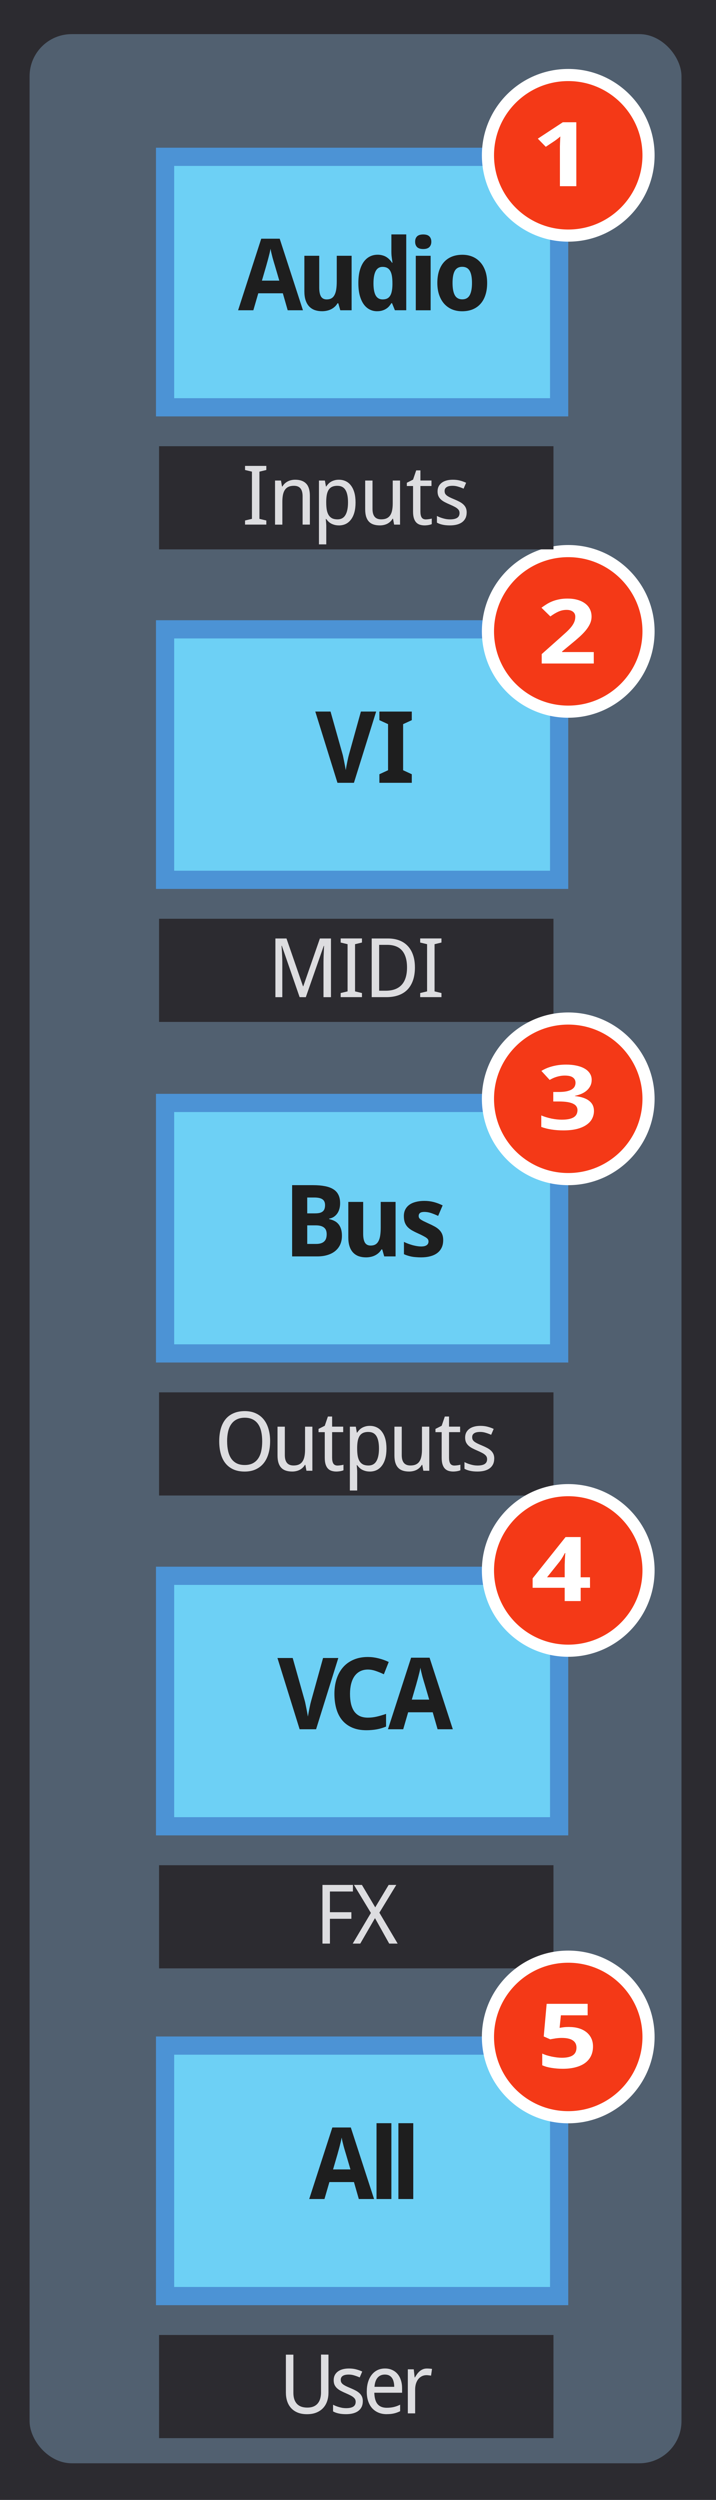 <?xml version="1.0" encoding="UTF-8" standalone="no"?>
<!-- Created with Inkscape (http://www.inkscape.org/) -->

<svg
   width="31.221mm"
   height="109.008mm"
   viewBox="0 0 31.221 109.008"
   version="1.1"
   id="svg1"
   xml:space="preserve"
   inkscape:version="1.4 (e7c3feb100, 2024-10-09)"
   sodipodi:docname="presonus-faderport8.svg"
   inkscape:export-filename="fp8_shift_large.svg"
   inkscape:export-xdpi="96"
   inkscape:export-ydpi="96"
   xmlns:inkscape="http://www.inkscape.org/namespaces/inkscape"
   xmlns:sodipodi="http://sodipodi.sourceforge.net/DTD/sodipodi-0.dtd"
   xmlns="http://www.w3.org/2000/svg"
   xmlns:svg="http://www.w3.org/2000/svg"><sodipodi:namedview
     id="namedview1"
     pagecolor="#ffffff"
     bordercolor="#000000"
     borderopacity="0.25"
     inkscape:showpageshadow="2"
     inkscape:pageopacity="0.0"
     inkscape:pagecheckerboard="0"
     inkscape:deskcolor="#d1d1d1"
     inkscape:document-units="mm"
     showguides="true"
     inkscape:zoom="1.4142136"
     inkscape:cx="725.138"
     inkscape:cy="464.2156"
     inkscape:window-width="1280"
     inkscape:window-height="683"
     inkscape:window-x="0"
     inkscape:window-y="0"
     inkscape:window-maximized="1"
     inkscape:current-layer="layer1"><sodipodi:guide
       position="-232.19,55.502"
       orientation="1,0"
       id="guide5"
       inkscape:locked="false" /><sodipodi:guide
       position="-260.403,63.166"
       orientation="1,0"
       id="guide6"
       inkscape:locked="false" /><sodipodi:guide
       position="-203.938,64.563"
       orientation="1,0"
       id="guide7"
       inkscape:locked="false" /><sodipodi:guide
       position="-190.32,41.511"
       orientation="1,0"
       id="guide8"
       inkscape:locked="false" /><sodipodi:guide
       position="-270.899,28.887"
       orientation="0,-1"
       id="guide9"
       inkscape:locked="false" /><sodipodi:guide
       position="-274.399,32.387"
       orientation="1,0"
       id="guide10"
       inkscape:locked="false" /><sodipodi:guide
       position="-142.687,43.255"
       orientation="1,0"
       id="guide11"
       inkscape:locked="false" /><sodipodi:guide
       position="-77.008,43.294"
       orientation="0,-1"
       id="guide12"
       inkscape:locked="false" /><sodipodi:guide
       position="-102.942,25.121"
       orientation="0,-1"
       id="guide13"
       inkscape:locked="false" /><sodipodi:guide
       position="-114.274,43.255"
       orientation="1,0"
       id="guide14"
       inkscape:locked="false" /><sodipodi:guide
       position="-86.481,43.236"
       orientation="1,0"
       id="guide15"
       inkscape:locked="false" /><sodipodi:guide
       position="-17.937,81.645"
       orientation="1,0"
       id="guide16"
       inkscape:locked="false" /><sodipodi:guide
       position="-59.031,43.294"
       orientation="1,0"
       id="guide24"
       inkscape:locked="false" /><sodipodi:guide
       position="-18.037,81.334"
       orientation="0,-1"
       id="guide25"
       inkscape:locked="false" /><sodipodi:guide
       position="-17.937,60.575"
       orientation="0,-1"
       id="guide26"
       inkscape:locked="false" /><sodipodi:guide
       position="-17.937,40.233"
       orientation="0,-1"
       id="guide27"
       inkscape:locked="false" /><sodipodi:guide
       position="-17.937,19.628"
       orientation="0,-1"
       id="guide28"
       inkscape:locked="false" /><inkscape:page
       x="0"
       y="5.5948929e-25"
       width="31.221"
       height="109.008"
       id="page28"
       margin="0"
       bleed="0"
       inkscape:label="fp8_mixmanage"
       inkscape:export-filename="fp8_fadermode.png"
       inkscape:export-xdpi="96"
       inkscape:export-ydpi="96" /><sodipodi:guide
       position="24.778,81.334"
       orientation="1,0"
       id="guide29"
       inkscape:locked="false" /><sodipodi:guide
       position="24.778,-0.713"
       orientation="0,-1"
       id="guide32"
       inkscape:locked="false" /><sodipodi:guide
       position="-164.683,0.661"
       orientation="1,0"
       id="guide33"
       inkscape:locked="false" /><sodipodi:guide
       position="-53.293,0.661"
       orientation="1,0"
       id="guide34"
       inkscape:locked="false" /><sodipodi:guide
       position="-130.346,-18.808"
       orientation="1,0"
       id="guide35"
       inkscape:locked="false" /><sodipodi:guide
       position="-97.513,-30.898"
       orientation="1,0"
       id="guide36"
       inkscape:locked="false" /><sodipodi:guide
       position="-64.818,-31.441"
       orientation="1,0"
       id="guide37"
       inkscape:locked="false" /><sodipodi:guide
       position="-64.818,-18.262"
       orientation="0,-1"
       id="guide38"
       inkscape:locked="false" /><sodipodi:guide
       position="-64.818,-43.026"
       orientation="0,-1"
       id="guide39"
       inkscape:locked="false" /><sodipodi:guide
       position="-152.999,-23.252"
       orientation="1,0"
       id="guide40"
       inkscape:locked="false" /><sodipodi:guide
       position="-120.392,-30"
       orientation="1,0"
       id="guide41"
       inkscape:locked="false" /><sodipodi:guide
       position="-87.647,-28.87"
       orientation="1,0"
       id="guide42"
       inkscape:locked="false" /><sodipodi:guide
       position="-142.687,-110.543"
       orientation="0,-1"
       id="guide43"
       inkscape:locked="false" /><sodipodi:guide
       position="-35.936,78.538"
       orientation="1,0"
       id="guide69"
       inkscape:locked="false" /><sodipodi:guide
       position="-21.589,74.24"
       orientation="0,-1"
       id="guide70"
       inkscape:locked="false" /><sodipodi:guide
       position="-27.627,77.355"
       orientation="0,-1"
       id="guide71"
       inkscape:locked="false" /><sodipodi:guide
       position="-73.372,73.093"
       orientation="1,0"
       id="guide93"
       inkscape:locked="false" /><sodipodi:guide
       position="45.342,82.815"
       orientation="1,0"
       id="guide117"
       inkscape:locked="false" /><sodipodi:guide
       position="73.835,85.162"
       orientation="1,0"
       id="guide118"
       inkscape:locked="false" /><sodipodi:guide
       position="50.361,69.949"
       orientation="1,0"
       id="guide119"
       inkscape:locked="false" /><sodipodi:guide
       position="68.338,69.949"
       orientation="1,0"
       id="guide120"
       inkscape:locked="false" /><sodipodi:guide
       position="73.835,44.601"
       orientation="0,-1"
       id="guide128"
       inkscape:locked="false" /><sodipodi:guide
       position="75.671,42.548"
       orientation="0,-1"
       id="guide129"
       inkscape:locked="false" /><sodipodi:guide
       position="72.183,-19.427"
       orientation="0,-1"
       id="guide130"
       inkscape:locked="false" /><sodipodi:guide
       position="186.618,71.353"
       orientation="1,0"
       id="guide140"
       inkscape:locked="false" /><sodipodi:guide
       position="157.692,-15.655"
       orientation="0,-1"
       id="guide217"
       inkscape:locked="false" /></sodipodi:namedview><defs
     id="defs1" /><g
     inkscape:label="Layer 1"
     inkscape:groupmode="layer"
     id="layer1"
     transform="translate(-279.625,-40.812)"><g
       id="g75"><rect
         style="font-variation-settings:normal;opacity:1;vector-effect:none;fill:#2c2b30;fill-opacity:1;stroke:none;stroke-width:0.794;stroke-linecap:round;stroke-linejoin:round;stroke-miterlimit:4;stroke-dasharray:none;stroke-dashoffset:0;stroke-opacity:1;-inkscape-stroke:none;stop-color:#000000;stop-opacity:1"
         id="rect75"
         width="31.221"
         height="109.008"
         x="279.625"
         y="40.812"
         rx="0"
         ry="0" /><rect
         style="font-variation-settings:normal;display:inline;vector-effect:none;fill:#516070;fill-opacity:1;stroke:none;stroke-width:0.794;stroke-linecap:butt;stroke-linejoin:miter;stroke-miterlimit:4;stroke-dasharray:none;stroke-dashoffset:0;stroke-opacity:1;-inkscape-stroke:none;stop-color:#000000"
         id="rect74-6"
         width="28.426"
         height="105.922"
         x="280.915"
         y="42.3"
         ry="1.836"
         rx="1.836"
         inkscape:label="fp8_fadermode_bg2" /></g><rect
       style="fill:#6dd0f5;fill-opacity:1;stroke:#4c93d5;stroke-width:0.794;stroke-opacity:1"
       id="rect84"
       width="17.183"
       height="10.922"
       x="286.823"
       y="130.009"
       rx="0"
       ry="1.264" /><rect
       style="fill:#6dd0f5;fill-opacity:1;stroke:#4c93d5;stroke-width:0.794;stroke-opacity:1"
       id="rect82"
       width="17.183"
       height="10.922"
       x="286.823"
       y="109.524"
       rx="0"
       ry="1.264" /><rect
       style="fill:#6dd0f5;fill-opacity:1;stroke:#4c93d5;stroke-width:0.794;stroke-opacity:1"
       id="rect76"
       width="17.183"
       height="10.922"
       x="286.823"
       y="47.65"
       rx="0"
       ry="1.264" /><circle
       style="fill:#f43917;fill-opacity:1;stroke:#ffffff;stroke-width:0.529;stroke-opacity:1;-inkscape-stroke:none"
       id="circle29"
       cx="304.403"
       cy="47.584"
       r="3.501" /><path
       style="font-weight:bold;font-size:4.352px;font-family:'Droid Sans';-inkscape-font-specification:'Droid Sans';text-align:center;text-anchor:middle;fill:#1e1e1e;stroke-width:0.529"
       d="m 292.17,54.341 -0.212,-0.74 h -1.071 l -0.215,0.74 h -0.665 l 1.009,-3.12 h 0.805 l 1.014,3.12 z m -0.366,-1.292 -0.2,-0.68 q -0.013,-0.038 -0.038,-0.125 -0.025,-0.087 -0.055,-0.191 -0.028,-0.106 -0.053,-0.213 -0.025,-0.106 -0.036,-0.181 -0.009,0.047 -0.023,0.111 -0.013,0.064 -0.032,0.136 -0.017,0.07 -0.036,0.142 -0.019,0.072 -0.036,0.136 -0.017,0.064 -0.032,0.113 -0.013,0.049 -0.019,0.072 l -0.198,0.68 z m 2.659,1.292 -0.087,-0.304 h -0.034 q -0.053,0.091 -0.128,0.157 -0.072,0.064 -0.159,0.106 -0.087,0.043 -0.185,0.062 -0.098,0.021 -0.2,0.021 -0.174,0 -0.317,-0.049 -0.142,-0.051 -0.244,-0.157 -0.102,-0.106 -0.157,-0.27 -0.055,-0.164 -0.055,-0.393 v -1.549 h 0.648 v 1.388 q 0,0.257 0.076,0.387 0.079,0.128 0.249,0.128 0.128,0 0.212,-0.051 0.085,-0.051 0.134,-0.151 0.051,-0.1 0.072,-0.247 0.021,-0.147 0.021,-0.336 v -1.118 h 0.648 v 2.376 z m 1.61,0.043 q -0.183,0 -0.334,-0.079 -0.151,-0.079 -0.259,-0.232 -0.108,-0.155 -0.17,-0.385 -0.059,-0.23 -0.059,-0.531 0,-0.306 0.059,-0.536 0.062,-0.232 0.172,-0.387 0.113,-0.157 0.268,-0.236 0.155,-0.079 0.342,-0.079 0.115,0 0.21,0.028 0.096,0.025 0.172,0.074 0.076,0.047 0.136,0.111 0.062,0.062 0.108,0.136 h 0.021 q -0.013,-0.083 -0.023,-0.168 -0.011,-0.072 -0.019,-0.153 -0.006,-0.083 -0.006,-0.153 v -0.761 h 0.648 v 3.307 h -0.495 l -0.125,-0.308 h -0.028 q -0.045,0.072 -0.102,0.138 -0.057,0.064 -0.134,0.111 -0.074,0.047 -0.17,0.074 -0.093,0.028 -0.212,0.028 z m 0.236,-0.516 q 0.115,0 0.196,-0.038 0.081,-0.04 0.13,-0.119 0.051,-0.081 0.074,-0.2 0.025,-0.119 0.028,-0.278 v -0.07 q 0,-0.172 -0.021,-0.306 -0.021,-0.134 -0.07,-0.223 -0.049,-0.091 -0.132,-0.138 -0.083,-0.047 -0.208,-0.047 -0.204,0 -0.3,0.185 -0.096,0.183 -0.096,0.533 0,0.351 0.096,0.527 0.098,0.174 0.304,0.174 z m 1.418,-2.516 q 0,-0.091 0.028,-0.151 0.028,-0.062 0.074,-0.098 0.049,-0.038 0.113,-0.053 0.066,-0.015 0.138,-0.015 0.072,0 0.136,0.015 0.064,0.015 0.111,0.053 0.049,0.036 0.076,0.098 0.03,0.059 0.03,0.151 0,0.089 -0.03,0.151 -0.028,0.062 -0.076,0.1 -0.047,0.036 -0.111,0.053 -0.064,0.015 -0.136,0.015 -0.072,0 -0.138,-0.015 -0.064,-0.017 -0.113,-0.053 -0.047,-0.038 -0.074,-0.1 -0.028,-0.062 -0.028,-0.151 z m 0.676,2.99 h -0.648 v -2.376 h 0.648 z m 0.955,-1.192 q 0,0.355 0.1,0.536 0.1,0.179 0.325,0.179 0.223,0 0.323,-0.181 0.1,-0.181 0.1,-0.533 0,-0.355 -0.1,-0.529 -0.1,-0.176 -0.327,-0.176 -0.223,0 -0.323,0.176 -0.098,0.174 -0.098,0.529 z m 1.509,0 q 0,0.298 -0.076,0.527 -0.074,0.23 -0.217,0.387 -0.14,0.157 -0.344,0.24 -0.202,0.081 -0.455,0.081 -0.236,0 -0.434,-0.081 -0.198,-0.083 -0.342,-0.24 -0.142,-0.157 -0.223,-0.387 -0.081,-0.23 -0.081,-0.527 0,-0.295 0.074,-0.525 0.076,-0.23 0.217,-0.385 0.142,-0.157 0.344,-0.238 0.202,-0.081 0.457,-0.081 0.236,0 0.434,0.081 0.198,0.081 0.34,0.238 0.144,0.155 0.225,0.385 0.081,0.23 0.081,0.525 z"
       id="text76"
       aria-label="Audio" /><path
       style="font-weight:bold;font-size:4.305px;font-family:'Droid Sans';-inkscape-font-specification:'Droid Sans Bold';fill:#ffffff;stroke-width:2.117"
       d="m 276.799,53.889 h -0.65 v -1.778 q 0,-0.055 0,-0.13 0.002,-0.078 0.004,-0.16 0.004,-0.084 0.006,-0.168 0.004,-0.084 0.006,-0.153 -0.011,0.013 -0.036,0.038 -0.025,0.025 -0.057,0.057 -0.032,0.029 -0.065,0.061 -0.034,0.032 -0.065,0.057 l -0.353,0.284 -0.315,-0.391 0.99,-0.788 h 0.534 z"
       id="text29"
       transform="scale(1.101,0.908)"
       aria-label="1" /><rect
       style="fill:#6dd0f5;fill-opacity:1;stroke:#4c93d5;stroke-width:0.794;stroke-opacity:1"
       id="rect78"
       width="17.183"
       height="10.922"
       x="286.823"
       y="68.254"
       rx="0"
       ry="1.264" /><circle
       style="fill:#f43917;fill-opacity:1;stroke:#ffffff;stroke-width:0.529;stroke-opacity:1;-inkscape-stroke:none"
       id="circle30"
       cx="304.403"
       cy="68.343"
       r="3.501" /><path
       style="font-weight:bold;font-size:4.352px;font-family:'Droid Sans';-inkscape-font-specification:'Droid Sans';text-align:center;text-anchor:middle;fill:#1e1e1e;stroke-width:0.529"
       d="m 295.362,71.839 h 0.665 l -0.969,3.107 h -0.718 l -0.967,-3.107 h 0.665 l 0.527,1.87 q 0.011,0.036 0.028,0.121 0.019,0.085 0.038,0.187 0.021,0.102 0.04,0.204 0.019,0.102 0.03,0.172 0.011,-0.07 0.03,-0.172 0.019,-0.102 0.04,-0.202 0.021,-0.102 0.04,-0.187 0.021,-0.085 0.032,-0.123 z m 2.219,3.107 h -1.413 v -0.374 l 0.378,-0.174 v -2.01 l -0.378,-0.174 v -0.374 h 1.413 v 0.374 l -0.378,0.174 v 2.01 l 0.378,0.174 z"
       id="text78"
       aria-label="VI" /><path
       style="font-weight:bold;font-size:4.305px;font-family:'Droid Sans';-inkscape-font-specification:'Droid Sans Bold';fill:#ffffff;stroke-width:2.117"
       d="m 277.49,76.811 h -2.062 v -0.452 l 0.723,-0.78 q 0.137,-0.147 0.248,-0.271 0.111,-0.124 0.191,-0.242 0.08,-0.118 0.124,-0.24 0.044,-0.122 0.044,-0.263 0,-0.156 -0.095,-0.242 -0.092,-0.086 -0.25,-0.086 -0.166,0 -0.32,0.082 -0.153,0.082 -0.322,0.233 l -0.353,-0.418 q 0.095,-0.086 0.198,-0.164 0.103,-0.08 0.227,-0.141 0.124,-0.061 0.273,-0.097 0.149,-0.038 0.334,-0.038 0.221,0 0.395,0.061 0.177,0.061 0.301,0.174 0.124,0.111 0.189,0.271 0.067,0.16 0.067,0.359 0,0.181 -0.063,0.347 -0.063,0.164 -0.172,0.324 -0.109,0.158 -0.254,0.315 -0.143,0.156 -0.307,0.317 l -0.37,0.372 v 0.029 h 1.253 z"
       id="text30"
       transform="scale(1.101,0.908)"
       aria-label="2" /><rect
       style="fill:#6dd0f5;fill-opacity:1;stroke:#4c93d5;stroke-width:0.794;stroke-opacity:1"
       id="rect80"
       width="17.183"
       height="10.922"
       x="286.823"
       y="88.905"
       rx="0"
       ry="1.264" /><g
       id="g79"
       inkscape:label="Timecode"
       transform="translate(42.402,20.218)"><rect
         style="fill:#2c2b30;fill-opacity:1;stroke:none;stroke-width:0.794;stroke-opacity:1"
         id="rect79"
         width="17.198"
         height="4.498"
         x="244.159"
         y="60.656" /><path
         style="font-size:3.584px;font-family:'Droid Sans';-inkscape-font-specification:'Droid Sans';text-align:center;text-anchor:middle;fill:#dddde0;stroke-width:0.529"
         d="m 250.288,64.074 -0.775,-2.24 h -0.014 q 0.011,0.13 0.018,0.257 0.007,0.11 0.011,0.233 0.005,0.121 0.005,0.221 v 1.53 h -0.301 v -2.559 h 0.483 l 0.721,2.086 h 0.011 l 0.725,-2.086 h 0.483 v 2.559 h -0.326 v -1.552 q 0,-0.091 0.004,-0.208 0.004,-0.117 0.009,-0.224 0.007,-0.124 0.012,-0.252 h -0.014 l -0.782,2.237 z m 2.718,0 h -0.928 v -0.179 l 0.301,-0.072 v -2.058 l -0.301,-0.072 v -0.179 h 0.928 v 0.179 l -0.301,0.072 v 2.058 l 0.301,0.072 z m 2.31,-1.304 q 0,0.324 -0.084,0.569 -0.084,0.243 -0.243,0.408 -0.159,0.163 -0.392,0.245 -0.231,0.082 -0.525,0.082 h -0.641 V 61.516 h 0.712 q 0.268,0 0.485,0.081 0.217,0.081 0.369,0.24 0.152,0.158 0.234,0.392 0.084,0.235 0.084,0.543 z m -0.345,0.011 q 0,-0.256 -0.058,-0.441 -0.058,-0.187 -0.168,-0.308 -0.11,-0.121 -0.271,-0.179 -0.161,-0.059 -0.366,-0.059 h -0.352 v 2 h 0.284 q 0.462,0 0.697,-0.256 0.234,-0.256 0.234,-0.758 z m 1.502,1.293 h -0.928 v -0.179 l 0.301,-0.072 v -2.058 l -0.301,-0.072 v -0.179 h 0.928 v 0.179 l -0.301,0.072 v 2.058 l 0.301,0.072 z"
         id="text79"
         aria-label="MIDI" /></g><circle
       style="fill:#f43917;fill-opacity:1;stroke:#ffffff;stroke-width:0.529;stroke-opacity:1;-inkscape-stroke:none"
       id="circle31"
       cx="304.403"
       cy="88.725"
       r="3.501" /><path
       style="font-weight:bold;font-size:4.352px;font-family:'Droid Sans';-inkscape-font-specification:'Droid Sans';text-align:center;text-anchor:middle;fill:#1e1e1e;stroke-width:0.529"
       d="m 292.363,92.49 h 0.91 q 0.293,0 0.514,0.043 0.221,0.04 0.37,0.134 0.149,0.091 0.223,0.242 0.076,0.149 0.076,0.368 0,0.132 -0.032,0.247 -0.032,0.115 -0.093,0.202 -0.062,0.087 -0.151,0.147 -0.087,0.057 -0.202,0.076 v 0.021 q 0.117,0.025 0.217,0.074 0.102,0.047 0.176,0.132 0.076,0.083 0.119,0.21 0.045,0.128 0.045,0.31 0,0.213 -0.074,0.38 -0.074,0.166 -0.215,0.283 -0.138,0.115 -0.338,0.176 -0.198,0.062 -0.448,0.062 h -1.097 z m 0.659,1.23 h 0.342 q 0.123,0 0.206,-0.021 0.083,-0.023 0.134,-0.068 0.051,-0.045 0.072,-0.111 0.023,-0.068 0.023,-0.157 0,-0.179 -0.113,-0.255 -0.111,-0.079 -0.353,-0.079 h -0.312 z m 0,0.523 v 0.81 h 0.387 q 0.13,0 0.217,-0.03 0.089,-0.03 0.142,-0.085 0.055,-0.055 0.079,-0.134 0.023,-0.079 0.023,-0.174 0,-0.087 -0.023,-0.157 -0.023,-0.072 -0.081,-0.123 -0.055,-0.051 -0.147,-0.079 -0.091,-0.028 -0.227,-0.028 z m 3.357,1.354 -0.087,-0.304 h -0.034 q -0.053,0.091 -0.128,0.157 -0.072,0.064 -0.159,0.106 -0.087,0.043 -0.185,0.062 -0.098,0.021 -0.2,0.021 -0.174,0 -0.317,-0.049 -0.142,-0.051 -0.244,-0.157 -0.102,-0.106 -0.157,-0.27 -0.055,-0.164 -0.055,-0.393 v -1.549 h 0.648 v 1.388 q 0,0.257 0.076,0.387 0.079,0.128 0.249,0.128 0.128,0 0.213,-0.051 0.085,-0.051 0.134,-0.151 0.051,-0.1 0.072,-0.247 0.021,-0.147 0.021,-0.336 v -1.118 h 0.648 v 2.376 z m 2.571,-0.706 q 0,0.187 -0.068,0.327 -0.068,0.14 -0.193,0.234 -0.125,0.093 -0.304,0.14 -0.178,0.047 -0.4,0.047 -0.117,0 -0.217,-0.009 -0.1,-0.006 -0.189,-0.023 -0.089,-0.017 -0.172,-0.043 -0.083,-0.025 -0.168,-0.064 v -0.536 q 0.089,0.045 0.187,0.081 0.1,0.036 0.198,0.064 0.098,0.025 0.189,0.04 0.093,0.015 0.172,0.015 0.087,0 0.149,-0.015 0.062,-0.017 0.1,-0.045 0.04,-0.03 0.057,-0.068 0.019,-0.04 0.019,-0.085 0,-0.045 -0.015,-0.079 -0.013,-0.036 -0.062,-0.074 -0.049,-0.04 -0.144,-0.089 -0.093,-0.051 -0.253,-0.123 -0.155,-0.07 -0.27,-0.138 -0.113,-0.07 -0.187,-0.155 -0.072,-0.085 -0.108,-0.193 -0.036,-0.111 -0.036,-0.261 0,-0.166 0.064,-0.289 0.064,-0.125 0.181,-0.208 0.117,-0.083 0.281,-0.123 0.166,-0.043 0.368,-0.043 0.213,0 0.404,0.049 0.191,0.049 0.393,0.147 l -0.196,0.459 q -0.162,-0.076 -0.308,-0.125 -0.147,-0.049 -0.293,-0.049 -0.132,0 -0.191,0.047 -0.057,0.047 -0.057,0.128 0,0.043 0.015,0.076 0.015,0.032 0.059,0.068 0.045,0.034 0.125,0.076 0.081,0.04 0.21,0.1 0.151,0.066 0.272,0.132 0.121,0.064 0.208,0.147 0.087,0.083 0.134,0.193 0.047,0.111 0.047,0.268 z"
       id="text80"
       aria-label="Bus" /><path
       style="font-weight:bold;font-size:4.305px;font-family:'Droid Sans';-inkscape-font-specification:'Droid Sans Bold';fill:#ffffff;stroke-width:2.117"
       d="m 277.407,96.803 q 0,0.16 -0.052,0.288 -0.051,0.126 -0.141,0.223 -0.088,0.095 -0.21,0.16 -0.12,0.063 -0.261,0.097 v 0.013 q 0.372,0.046 0.563,0.227 0.191,0.179 0.191,0.484 0,0.202 -0.074,0.374 -0.071,0.17 -0.223,0.296 -0.149,0.126 -0.378,0.198 -0.227,0.069 -0.536,0.069 -0.248,0 -0.467,-0.042 -0.219,-0.04 -0.408,-0.124 v -0.553 q 0.095,0.05 0.2,0.088 0.105,0.038 0.21,0.065 0.105,0.025 0.206,0.038 0.103,0.013 0.193,0.013 0.181,0 0.301,-0.034 0.12,-0.034 0.191,-0.095 0.071,-0.061 0.101,-0.145 0.032,-0.086 0.032,-0.187 0,-0.095 -0.04,-0.17 -0.038,-0.078 -0.126,-0.13 -0.086,-0.055 -0.227,-0.084 -0.141,-0.029 -0.347,-0.029 h -0.219 v -0.456 h 0.214 q 0.193,0 0.322,-0.034 0.128,-0.036 0.204,-0.095 0.078,-0.061 0.109,-0.141 0.032,-0.08 0.032,-0.17 0,-0.164 -0.103,-0.256 -0.101,-0.092 -0.322,-0.092 -0.101,0 -0.189,0.021 -0.086,0.019 -0.162,0.05 -0.074,0.029 -0.137,0.067 -0.061,0.036 -0.111,0.071 l -0.328,-0.433 q 0.088,-0.065 0.191,-0.12 0.105,-0.055 0.227,-0.095 0.122,-0.042 0.263,-0.065 0.141,-0.023 0.301,-0.023 0.227,0 0.412,0.05 0.187,0.048 0.32,0.143 0.132,0.092 0.204,0.229 0.074,0.135 0.074,0.309 z"
       id="text31"
       transform="scale(1.101,0.908)"
       aria-label="3" /><g
       id="g81"
       inkscape:label="Timecode"
       transform="translate(42.402,40.869)"><rect
         style="fill:#2c2b30;fill-opacity:1;stroke:none;stroke-width:0.794;stroke-opacity:1"
         id="rect81"
         width="17.198"
         height="4.498"
         x="244.159"
         y="60.656" /><path
         style="font-size:3.584px;font-family:'Droid Sans';-inkscape-font-specification:'Droid Sans';text-align:center;text-anchor:middle;fill:#dddde0;stroke-width:0.529"
         d="m 249.001,62.791 q 0,0.296 -0.072,0.539 -0.07,0.243 -0.21,0.417 -0.14,0.173 -0.348,0.268 -0.206,0.095 -0.478,0.095 -0.285,0 -0.495,-0.095 -0.208,-0.095 -0.346,-0.268 -0.137,-0.173 -0.203,-0.417 -0.067,-0.245 -0.067,-0.543 0,-0.298 0.067,-0.539 0.067,-0.243 0.205,-0.415 0.138,-0.172 0.348,-0.264 0.21,-0.095 0.495,-0.095 0.271,0 0.476,0.095 0.207,0.093 0.347,0.266 0.14,0.172 0.21,0.415 0.072,0.242 0.072,0.541 z m -1.874,0 q 0,0.24 0.045,0.432 0.045,0.191 0.138,0.326 0.095,0.133 0.238,0.205 0.145,0.07 0.345,0.07 0.2,0 0.343,-0.07 0.145,-0.072 0.238,-0.205 0.095,-0.135 0.138,-0.326 0.044,-0.193 0.044,-0.432 0,-0.242 -0.044,-0.432 -0.044,-0.191 -0.137,-0.322 -0.093,-0.133 -0.236,-0.203 -0.143,-0.072 -0.343,-0.072 -0.2,0 -0.345,0.072 -0.145,0.07 -0.24,0.203 -0.095,0.131 -0.14,0.322 -0.045,0.191 -0.045,0.432 z m 3.458,1.283 -0.047,-0.257 h -0.018 q -0.044,0.075 -0.105,0.131 -0.059,0.054 -0.131,0.091 -0.072,0.035 -0.152,0.052 -0.081,0.018 -0.165,0.018 -0.159,0 -0.28,-0.04 -0.121,-0.04 -0.201,-0.126 -0.081,-0.086 -0.122,-0.219 -0.04,-0.133 -0.04,-0.317 V 62.153 h 0.319 v 1.237 q 0,0.228 0.093,0.341 0.093,0.114 0.287,0.114 0.142,0 0.238,-0.045 0.096,-0.045 0.154,-0.133 0.059,-0.089 0.084,-0.219 0.026,-0.13 0.026,-0.298 V 62.153 h 0.319 v 1.922 z m 1.354,-0.226 q 0.032,0 0.07,-0.004 0.04,-0.004 0.077,-0.009 0.037,-0.005 0.067,-0.012 0.032,-0.007 0.047,-0.012 v 0.242 q -0.023,0.011 -0.058,0.021 -0.035,0.011 -0.077,0.018 -0.042,0.009 -0.087,0.012 -0.045,0.005 -0.089,0.005 -0.108,0 -0.201,-0.028 -0.093,-0.028 -0.161,-0.096 -0.067,-0.068 -0.105,-0.184 -0.038,-0.117 -0.038,-0.294 v -1.115 h -0.271 v -0.142 l 0.271,-0.137 0.137,-0.403 h 0.184 v 0.441 h 0.483 v 0.24 h -0.483 v 1.115 q 0,0.17 0.054,0.256 0.056,0.086 0.182,0.086 z m 1.408,0.261 q -0.103,0 -0.187,-0.023 -0.084,-0.023 -0.152,-0.059 -0.067,-0.038 -0.119,-0.089 -0.051,-0.051 -0.091,-0.107 h -0.021 q 0.005,0.059 0.011,0.114 0.004,0.045 0.007,0.095 0.003,0.047 0.003,0.075 v 0.821 h -0.319 V 62.153 h 0.259 l 0.045,0.259 h 0.014 q 0.04,-0.061 0.091,-0.114 0.051,-0.054 0.117,-0.093 0.068,-0.04 0.152,-0.063 0.084,-0.025 0.189,-0.025 0.165,0 0.299,0.063 0.135,0.063 0.229,0.189 0.096,0.124 0.149,0.31 0.052,0.186 0.052,0.431 0,0.247 -0.052,0.434 -0.052,0.186 -0.149,0.312 -0.095,0.126 -0.229,0.191 -0.135,0.063 -0.299,0.063 z m -0.061,-1.727 q -0.133,0 -0.226,0.04 -0.091,0.04 -0.149,0.123 -0.056,0.082 -0.084,0.205 -0.026,0.123 -0.03,0.289 v 0.072 q 0,0.177 0.023,0.315 0.025,0.137 0.081,0.231 0.058,0.093 0.152,0.142 0.095,0.047 0.236,0.047 0.236,0 0.347,-0.191 0.112,-0.191 0.112,-0.548 0,-0.364 -0.112,-0.544 -0.11,-0.18 -0.35,-0.18 z m 2.397,1.692 -0.047,-0.257 h -0.018 q -0.044,0.075 -0.105,0.131 -0.059,0.054 -0.131,0.091 -0.072,0.035 -0.152,0.052 -0.081,0.018 -0.165,0.018 -0.159,0 -0.28,-0.04 -0.121,-0.04 -0.201,-0.126 -0.081,-0.086 -0.122,-0.219 -0.04,-0.133 -0.04,-0.317 V 62.153 h 0.319 v 1.237 q 0,0.228 0.093,0.341 0.093,0.114 0.287,0.114 0.142,0 0.238,-0.045 0.096,-0.045 0.154,-0.133 0.059,-0.089 0.084,-0.219 0.026,-0.13 0.026,-0.298 V 62.153 h 0.319 v 1.922 z m 1.354,-0.226 q 0.032,0 0.07,-0.004 0.04,-0.004 0.077,-0.009 0.037,-0.005 0.067,-0.012 0.032,-0.007 0.047,-0.012 v 0.242 q -0.023,0.011 -0.058,0.021 -0.035,0.011 -0.077,0.018 -0.042,0.009 -0.087,0.012 -0.045,0.005 -0.089,0.005 -0.108,0 -0.201,-0.028 -0.093,-0.028 -0.161,-0.096 -0.067,-0.068 -0.105,-0.184 -0.038,-0.117 -0.038,-0.294 v -1.115 h -0.271 v -0.142 l 0.271,-0.137 0.137,-0.403 h 0.184 v 0.441 h 0.483 v 0.24 h -0.483 v 1.115 q 0,0.17 0.054,0.256 0.056,0.086 0.182,0.086 z m 1.736,-0.301 q 0,0.14 -0.051,0.245 -0.051,0.105 -0.147,0.177 -0.095,0.07 -0.229,0.105 -0.135,0.035 -0.303,0.035 -0.191,0 -0.327,-0.032 -0.137,-0.03 -0.24,-0.089 v -0.291 q 0.054,0.028 0.121,0.056 0.067,0.026 0.14,0.047 0.073,0.021 0.151,0.035 0.079,0.012 0.156,0.012 0.114,0 0.193,-0.019 0.081,-0.019 0.13,-0.054 0.051,-0.037 0.073,-0.087 0.023,-0.052 0.023,-0.116 0,-0.054 -0.018,-0.098 -0.018,-0.044 -0.065,-0.086 -0.045,-0.044 -0.126,-0.087 -0.081,-0.044 -0.206,-0.098 -0.126,-0.054 -0.228,-0.107 -0.1,-0.052 -0.17,-0.117 -0.07,-0.065 -0.108,-0.149 -0.037,-0.086 -0.037,-0.203 0,-0.123 0.047,-0.217 0.049,-0.096 0.137,-0.161 0.087,-0.065 0.21,-0.098 0.122,-0.033 0.273,-0.033 0.17,0 0.31,0.037 0.142,0.037 0.268,0.096 l -0.11,0.257 q -0.114,-0.051 -0.235,-0.087 -0.119,-0.038 -0.243,-0.038 -0.178,0 -0.264,0.059 -0.086,0.058 -0.086,0.166 0,0.061 0.019,0.107 0.021,0.045 0.07,0.086 0.049,0.04 0.131,0.082 0.082,0.04 0.205,0.091 0.126,0.052 0.224,0.105 0.1,0.052 0.17,0.119 0.07,0.065 0.107,0.149 0.037,0.084 0.037,0.201 z"
         id="text81"
         aria-label="Outputs" /></g><circle
       style="fill:#f43917;fill-opacity:1;stroke:#ffffff;stroke-width:0.529;stroke-opacity:1;-inkscape-stroke:none"
       id="circle32"
       cx="304.403"
       cy="109.29"
       r="3.501" /><path
       style="font-weight:bold;font-size:4.352px;font-family:'Droid Sans';-inkscape-font-specification:'Droid Sans';text-align:center;text-anchor:middle;fill:#1e1e1e;stroke-width:0.529"
       d="m 293.712,113.108 h 0.665 l -0.969,3.107 h -0.718 l -0.967,-3.107 h 0.665 l 0.527,1.87 q 0.011,0.036 0.028,0.121 0.019,0.085 0.038,0.187 0.021,0.102 0.04,0.204 0.019,0.102 0.03,0.172 0.011,-0.07 0.03,-0.172 0.019,-0.102 0.04,-0.202 0.021,-0.102 0.04,-0.187 0.021,-0.085 0.032,-0.123 z m 1.955,0.504 q -0.189,0 -0.336,0.074 -0.144,0.072 -0.244,0.21 -0.098,0.136 -0.149,0.334 -0.051,0.196 -0.051,0.44 0,0.249 0.045,0.442 0.047,0.193 0.14,0.327 0.096,0.132 0.242,0.202 0.149,0.068 0.353,0.068 0.189,0 0.378,-0.043 0.191,-0.043 0.414,-0.121 v 0.553 q -0.102,0.043 -0.202,0.072 -0.1,0.03 -0.204,0.049 -0.104,0.019 -0.215,0.028 -0.108,0.011 -0.234,0.011 -0.359,0 -0.623,-0.115 -0.264,-0.115 -0.436,-0.323 -0.172,-0.208 -0.255,-0.502 -0.083,-0.293 -0.083,-0.652 0,-0.353 0.096,-0.646 0.096,-0.295 0.281,-0.508 0.185,-0.212 0.457,-0.329 0.272,-0.119 0.625,-0.119 0.232,0 0.463,0.059 0.234,0.057 0.446,0.159 l -0.212,0.536 q -0.174,-0.083 -0.351,-0.144 -0.176,-0.062 -0.346,-0.062 z m 3.039,2.603 -0.213,-0.74 h -1.071 l -0.215,0.74 h -0.665 l 1.009,-3.12 h 0.805 l 1.014,3.12 z m -0.366,-1.292 -0.2,-0.68 q -0.013,-0.038 -0.038,-0.125 -0.025,-0.087 -0.055,-0.191 -0.028,-0.106 -0.053,-0.213 -0.025,-0.106 -0.036,-0.181 -0.009,0.047 -0.023,0.111 -0.013,0.064 -0.032,0.136 -0.017,0.07 -0.036,0.142 -0.019,0.072 -0.036,0.136 -0.017,0.064 -0.032,0.113 -0.013,0.049 -0.019,0.072 l -0.198,0.68 z"
       id="text82"
       aria-label="VCA" /><path
       style="font-weight:bold;font-size:4.305px;font-family:'Droid Sans';-inkscape-font-specification:'Droid Sans Bold';fill:#ffffff;stroke-width:2.117"
       d="m 277.341,121.197 h -0.37 v 0.637 h -0.633 v -0.637 h -1.27 v -0.452 l 1.305,-1.984 h 0.597 v 1.932 h 0.37 z m -1.003,-0.505 v -0.521 q 0,-0.027 0,-0.078 0.002,-0.053 0.004,-0.118 0.002,-0.065 0.004,-0.135 0.004,-0.069 0.006,-0.132 0.004,-0.063 0.006,-0.109 0.004,-0.048 0.006,-0.069 h -0.019 q -0.038,0.088 -0.086,0.187 -0.046,0.099 -0.107,0.198 l -0.513,0.778 z"
       id="text32"
       transform="scale(1.101,0.908)"
       aria-label="4" /><g
       id="g83"
       inkscape:label="Timecode"
       transform="translate(42.402,61.488)"><rect
         style="fill:#2c2b30;fill-opacity:1;stroke:none;stroke-width:0.794;stroke-opacity:1"
         id="rect83"
         width="17.198"
         height="4.498"
         x="244.159"
         y="60.656" /><path
         style="font-size:3.584px;font-family:'Droid Sans';-inkscape-font-specification:'Droid Sans';text-align:center;text-anchor:middle;fill:#dddde0;stroke-width:0.529"
         d="m 251.61,64.074 h -0.326 v -2.559 h 1.328 v 0.287 h -1.003 v 0.903 h 0.936 v 0.287 h -0.936 z m 2.953,0 h -0.369 l -0.62,-1.111 -0.642,1.111 h -0.329 l 0.793,-1.337 -0.739,-1.222 h 0.347 l 0.581,0.978 0.585,-0.978 h 0.333 l -0.737,1.211 z"
         id="text83"
         aria-label="FX" /></g><circle
       style="fill:#f43917;fill-opacity:1;stroke:#ffffff;stroke-width:0.529;stroke-opacity:1;-inkscape-stroke:none"
       id="circle33"
       cx="304.403"
       cy="129.632"
       r="3.501" /><path
       style="font-weight:bold;font-size:4.352px;font-family:'Droid Sans';-inkscape-font-specification:'Droid Sans';text-align:center;text-anchor:middle;fill:#1e1e1e;stroke-width:0.529"
       d="m 295.271,136.7 -0.212,-0.74 h -1.071 l -0.215,0.74 h -0.665 l 1.009,-3.12 h 0.805 l 1.014,3.12 z m -0.365,-1.292 -0.2,-0.68 q -0.013,-0.038 -0.038,-0.125 -0.025,-0.087 -0.055,-0.191 -0.028,-0.106 -0.053,-0.212 -0.025,-0.106 -0.036,-0.181 -0.008,0.047 -0.023,0.111 -0.013,0.064 -0.032,0.136 -0.017,0.07 -0.036,0.142 -0.019,0.072 -0.036,0.136 -0.017,0.064 -0.032,0.113 -0.013,0.049 -0.019,0.072 l -0.198,0.68 z m 1.785,1.292 h -0.648 v -3.307 h 0.648 z m 0.954,0 h -0.648 v -3.307 h 0.648 z"
       id="text84"
       aria-label="All" /><path
       style="font-weight:bold;font-size:4.305px;font-family:'Droid Sans';-inkscape-font-specification:'Droid Sans Bold';fill:#ffffff;stroke-width:2.117"
       d="m 276.526,142.289 q 0.198,0 0.368,0.061 0.17,0.061 0.296,0.179 0.126,0.118 0.198,0.294 0.071,0.174 0.071,0.402 0,0.25 -0.078,0.45 -0.078,0.198 -0.229,0.336 -0.151,0.137 -0.376,0.21 -0.223,0.074 -0.513,0.074 -0.116,0 -0.229,-0.011 -0.114,-0.011 -0.219,-0.032 -0.103,-0.019 -0.198,-0.051 -0.092,-0.032 -0.168,-0.074 v -0.561 q 0.074,0.042 0.17,0.08 0.097,0.036 0.2,0.063 0.105,0.025 0.21,0.042 0.105,0.015 0.2,0.015 0.282,0 0.429,-0.116 0.147,-0.118 0.147,-0.372 0,-0.227 -0.145,-0.345 -0.143,-0.12 -0.444,-0.12 -0.055,0 -0.118,0.006 -0.061,0.006 -0.122,0.017 -0.059,0.011 -0.114,0.023 -0.055,0.011 -0.095,0.023 l -0.259,-0.139 0.116,-1.566 h 1.623 v 0.551 h -1.06 l -0.051,0.603 q 0.067,-0.015 0.156,-0.029 0.09,-0.015 0.231,-0.015 z"
       id="text33"
       transform="scale(1.101,0.908)"
       aria-label="5" /><g
       id="g85"
       inkscape:label="Timecode"
       transform="translate(42.402,81.972)"><rect
         style="fill:#2c2b30;fill-opacity:1;stroke:none;stroke-width:0.794;stroke-opacity:1"
         id="rect85"
         width="17.198"
         height="4.498"
         x="244.159"
         y="60.656" /><path
         style="font-size:3.584px;font-family:'Droid Sans';-inkscape-font-specification:'Droid Sans';text-align:center;text-anchor:middle;fill:#dddde0;stroke-width:0.529"
         d="m 251.546,61.512 v 1.659 q 0,0.2 -0.058,0.371 -0.058,0.172 -0.175,0.298 -0.116,0.126 -0.292,0.198 -0.175,0.072 -0.413,0.072 -0.224,0 -0.396,-0.067 -0.172,-0.068 -0.289,-0.193 -0.116,-0.124 -0.175,-0.298 -0.059,-0.175 -0.059,-0.389 v -1.649 h 0.327 v 1.666 q 0,0.306 0.15,0.474 0.152,0.168 0.459,0.168 0.156,0 0.268,-0.047 0.112,-0.047 0.184,-0.133 0.072,-0.086 0.107,-0.205 0.035,-0.119 0.037,-0.261 v -1.666 z m 1.497,2.035 q 0,0.14 -0.051,0.245 -0.051,0.105 -0.147,0.177 -0.095,0.07 -0.229,0.105 -0.135,0.035 -0.303,0.035 -0.191,0 -0.327,-0.032 -0.137,-0.03 -0.24,-0.089 v -0.291 q 0.054,0.028 0.121,0.056 0.067,0.026 0.14,0.047 0.073,0.021 0.15,0.035 0.079,0.012 0.156,0.012 0.114,0 0.193,-0.019 0.081,-0.019 0.13,-0.054 0.051,-0.037 0.073,-0.087 0.023,-0.052 0.023,-0.116 0,-0.054 -0.018,-0.098 -0.018,-0.044 -0.065,-0.086 -0.045,-0.044 -0.126,-0.087 -0.081,-0.044 -0.206,-0.098 -0.126,-0.054 -0.228,-0.107 -0.1,-0.052 -0.17,-0.117 -0.07,-0.065 -0.109,-0.149 -0.037,-0.086 -0.037,-0.203 0,-0.123 0.047,-0.217 0.049,-0.096 0.137,-0.161 0.087,-0.065 0.21,-0.098 0.122,-0.033 0.273,-0.033 0.17,0 0.31,0.037 0.142,0.037 0.268,0.096 l -0.11,0.257 q -0.114,-0.051 -0.234,-0.087 -0.119,-0.038 -0.243,-0.038 -0.178,0 -0.264,0.059 -0.086,0.058 -0.086,0.166 0,0.061 0.019,0.107 0.021,0.045 0.07,0.086 0.049,0.04 0.131,0.082 0.082,0.04 0.205,0.091 0.126,0.052 0.224,0.105 0.1,0.052 0.17,0.119 0.07,0.065 0.107,0.149 0.037,0.084 0.037,0.201 z m 1.04,0.562 q -0.193,0 -0.352,-0.065 -0.159,-0.065 -0.275,-0.189 -0.114,-0.124 -0.177,-0.308 -0.063,-0.184 -0.063,-0.42 0,-0.238 0.058,-0.425 0.058,-0.187 0.163,-0.317 0.105,-0.131 0.25,-0.2 0.147,-0.068 0.324,-0.068 0.173,0 0.311,0.063 0.138,0.061 0.235,0.175 0.096,0.112 0.147,0.271 0.052,0.158 0.052,0.35 v 0.198 h -1.211 q 0.009,0.338 0.142,0.497 0.135,0.159 0.399,0.159 0.089,0 0.165,-0.009 0.077,-0.009 0.147,-0.025 0.072,-0.018 0.138,-0.042 0.067,-0.026 0.135,-0.058 v 0.284 q -0.07,0.033 -0.138,0.058 -0.067,0.025 -0.138,0.04 -0.07,0.016 -0.147,0.023 -0.075,0.007 -0.165,0.007 z m -0.079,-1.727 q -0.2,0 -0.317,0.137 -0.116,0.137 -0.135,0.397 h 0.861 q 0,-0.119 -0.025,-0.217 -0.023,-0.1 -0.073,-0.17 -0.049,-0.07 -0.126,-0.109 -0.077,-0.038 -0.185,-0.038 z m 1.835,-0.264 q 0.051,0 0.114,0.005 0.063,0.004 0.108,0.012 l -0.042,0.294 q -0.049,-0.009 -0.102,-0.014 -0.051,-0.007 -0.096,-0.007 -0.11,0 -0.201,0.045 -0.091,0.044 -0.158,0.128 -0.065,0.082 -0.102,0.2 -0.035,0.116 -0.035,0.257 v 1.036 h -0.319 V 62.153 h 0.259 l 0.038,0.352 h 0.014 q 0.044,-0.075 0.093,-0.145 0.051,-0.07 0.112,-0.123 0.063,-0.054 0.14,-0.086 0.077,-0.033 0.175,-0.033 z"
         id="text85"
         aria-label="User" /></g><g
       id="g77"
       inkscape:label="Timecode"
       transform="translate(42.402,-0.387)"><rect
         style="fill:#2c2b30;fill-opacity:1;stroke:none;stroke-width:0.794;stroke-opacity:1"
         id="rect77"
         width="17.198"
         height="4.498"
         x="244.159"
         y="60.656" /><path
         style="font-size:3.584px;font-family:'Droid Sans';-inkscape-font-specification:'Droid Sans';text-align:center;text-anchor:middle;fill:#dddde0;stroke-width:0.529"
         d="m 248.836,64.074 h -0.928 v -0.179 l 0.301,-0.072 v -2.058 l -0.301,-0.072 v -0.179 h 0.928 v 0.179 l -0.301,0.072 v 2.058 l 0.301,0.072 z m 1.582,0 v -1.237 q 0,-0.228 -0.093,-0.341 -0.091,-0.114 -0.287,-0.114 -0.142,0 -0.238,0.045 -0.096,0.045 -0.156,0.135 -0.058,0.089 -0.084,0.219 -0.025,0.13 -0.025,0.298 v 0.996 h -0.319 V 62.153 h 0.259 l 0.045,0.259 h 0.018 q 0.044,-0.075 0.103,-0.13 0.061,-0.056 0.133,-0.093 0.072,-0.037 0.152,-0.054 0.081,-0.018 0.165,-0.018 0.32,0 0.481,0.168 0.163,0.166 0.163,0.534 V 64.074 Z m 1.58,0.035 q -0.103,0 -0.187,-0.023 -0.084,-0.023 -0.152,-0.059 -0.067,-0.038 -0.119,-0.089 -0.051,-0.051 -0.091,-0.107 h -0.021 q 0.005,0.059 0.011,0.114 0.004,0.045 0.007,0.095 0.004,0.047 0.004,0.075 v 0.821 h -0.319 V 62.153 h 0.259 l 0.045,0.259 h 0.014 q 0.04,-0.061 0.091,-0.114 0.051,-0.054 0.117,-0.093 0.068,-0.04 0.152,-0.063 0.084,-0.025 0.189,-0.025 0.165,0 0.299,0.063 0.135,0.063 0.229,0.189 0.096,0.124 0.149,0.31 0.052,0.186 0.052,0.431 0,0.247 -0.052,0.434 -0.052,0.186 -0.149,0.312 -0.095,0.126 -0.229,0.191 -0.135,0.063 -0.299,0.063 z m -0.061,-1.727 q -0.133,0 -0.226,0.04 -0.091,0.04 -0.149,0.123 -0.056,0.082 -0.084,0.205 -0.026,0.123 -0.03,0.289 v 0.072 q 0,0.177 0.023,0.315 0.025,0.137 0.081,0.231 0.058,0.093 0.152,0.142 0.095,0.047 0.236,0.047 0.236,0 0.346,-0.191 0.112,-0.191 0.112,-0.548 0,-0.364 -0.112,-0.544 -0.11,-0.18 -0.35,-0.18 z m 2.471,1.692 -0.047,-0.257 h -0.018 q -0.044,0.075 -0.105,0.131 -0.059,0.054 -0.131,0.091 -0.072,0.035 -0.152,0.052 -0.081,0.018 -0.165,0.018 -0.159,0 -0.28,-0.04 -0.121,-0.04 -0.201,-0.126 -0.081,-0.086 -0.122,-0.219 -0.04,-0.133 -0.04,-0.317 V 62.153 h 0.319 v 1.237 q 0,0.228 0.093,0.341 0.093,0.114 0.287,0.114 0.142,0 0.238,-0.045 0.096,-0.045 0.154,-0.133 0.059,-0.089 0.084,-0.219 0.026,-0.13 0.026,-0.298 V 62.153 h 0.319 v 1.922 z m 1.381,-0.226 q 0.032,0 0.07,-0.004 0.04,-0.004 0.077,-0.009 0.037,-0.005 0.067,-0.012 0.032,-0.007 0.047,-0.012 v 0.242 q -0.023,0.011 -0.058,0.021 -0.035,0.011 -0.077,0.018 -0.042,0.009 -0.087,0.012 -0.045,0.005 -0.089,0.005 -0.108,0 -0.201,-0.028 -0.093,-0.028 -0.161,-0.096 -0.067,-0.068 -0.105,-0.184 -0.038,-0.117 -0.038,-0.294 v -1.115 h -0.271 v -0.142 l 0.271,-0.137 0.137,-0.403 h 0.184 v 0.441 h 0.483 v 0.24 h -0.483 v 1.115 q 0,0.17 0.054,0.256 0.056,0.086 0.182,0.086 z m 1.783,-0.301 q 0,0.14 -0.051,0.245 -0.051,0.105 -0.147,0.177 -0.095,0.07 -0.229,0.105 -0.135,0.035 -0.303,0.035 -0.191,0 -0.327,-0.032 -0.137,-0.03 -0.24,-0.089 v -0.291 q 0.054,0.028 0.121,0.056 0.067,0.026 0.14,0.047 0.073,0.021 0.15,0.035 0.079,0.012 0.156,0.012 0.114,0 0.193,-0.019 0.081,-0.019 0.13,-0.054 0.051,-0.037 0.073,-0.087 0.023,-0.052 0.023,-0.116 0,-0.054 -0.018,-0.098 -0.018,-0.044 -0.065,-0.086 -0.045,-0.044 -0.126,-0.087 -0.081,-0.044 -0.206,-0.098 -0.126,-0.054 -0.228,-0.107 -0.1,-0.052 -0.17,-0.117 -0.07,-0.065 -0.108,-0.149 -0.037,-0.086 -0.037,-0.203 0,-0.123 0.047,-0.217 0.049,-0.096 0.137,-0.161 0.087,-0.065 0.21,-0.098 0.123,-0.033 0.273,-0.033 0.17,0 0.31,0.037 0.142,0.037 0.268,0.096 l -0.11,0.257 q -0.114,-0.051 -0.235,-0.087 -0.119,-0.038 -0.243,-0.038 -0.178,0 -0.264,0.059 -0.086,0.058 -0.086,0.166 0,0.061 0.019,0.107 0.021,0.045 0.07,0.086 0.049,0.04 0.131,0.082 0.082,0.04 0.205,0.091 0.126,0.052 0.224,0.105 0.1,0.052 0.17,0.119 0.07,0.065 0.107,0.149 0.037,0.084 0.037,0.201 z"
         id="text77"
         aria-label="Inputs" /></g></g></svg>
